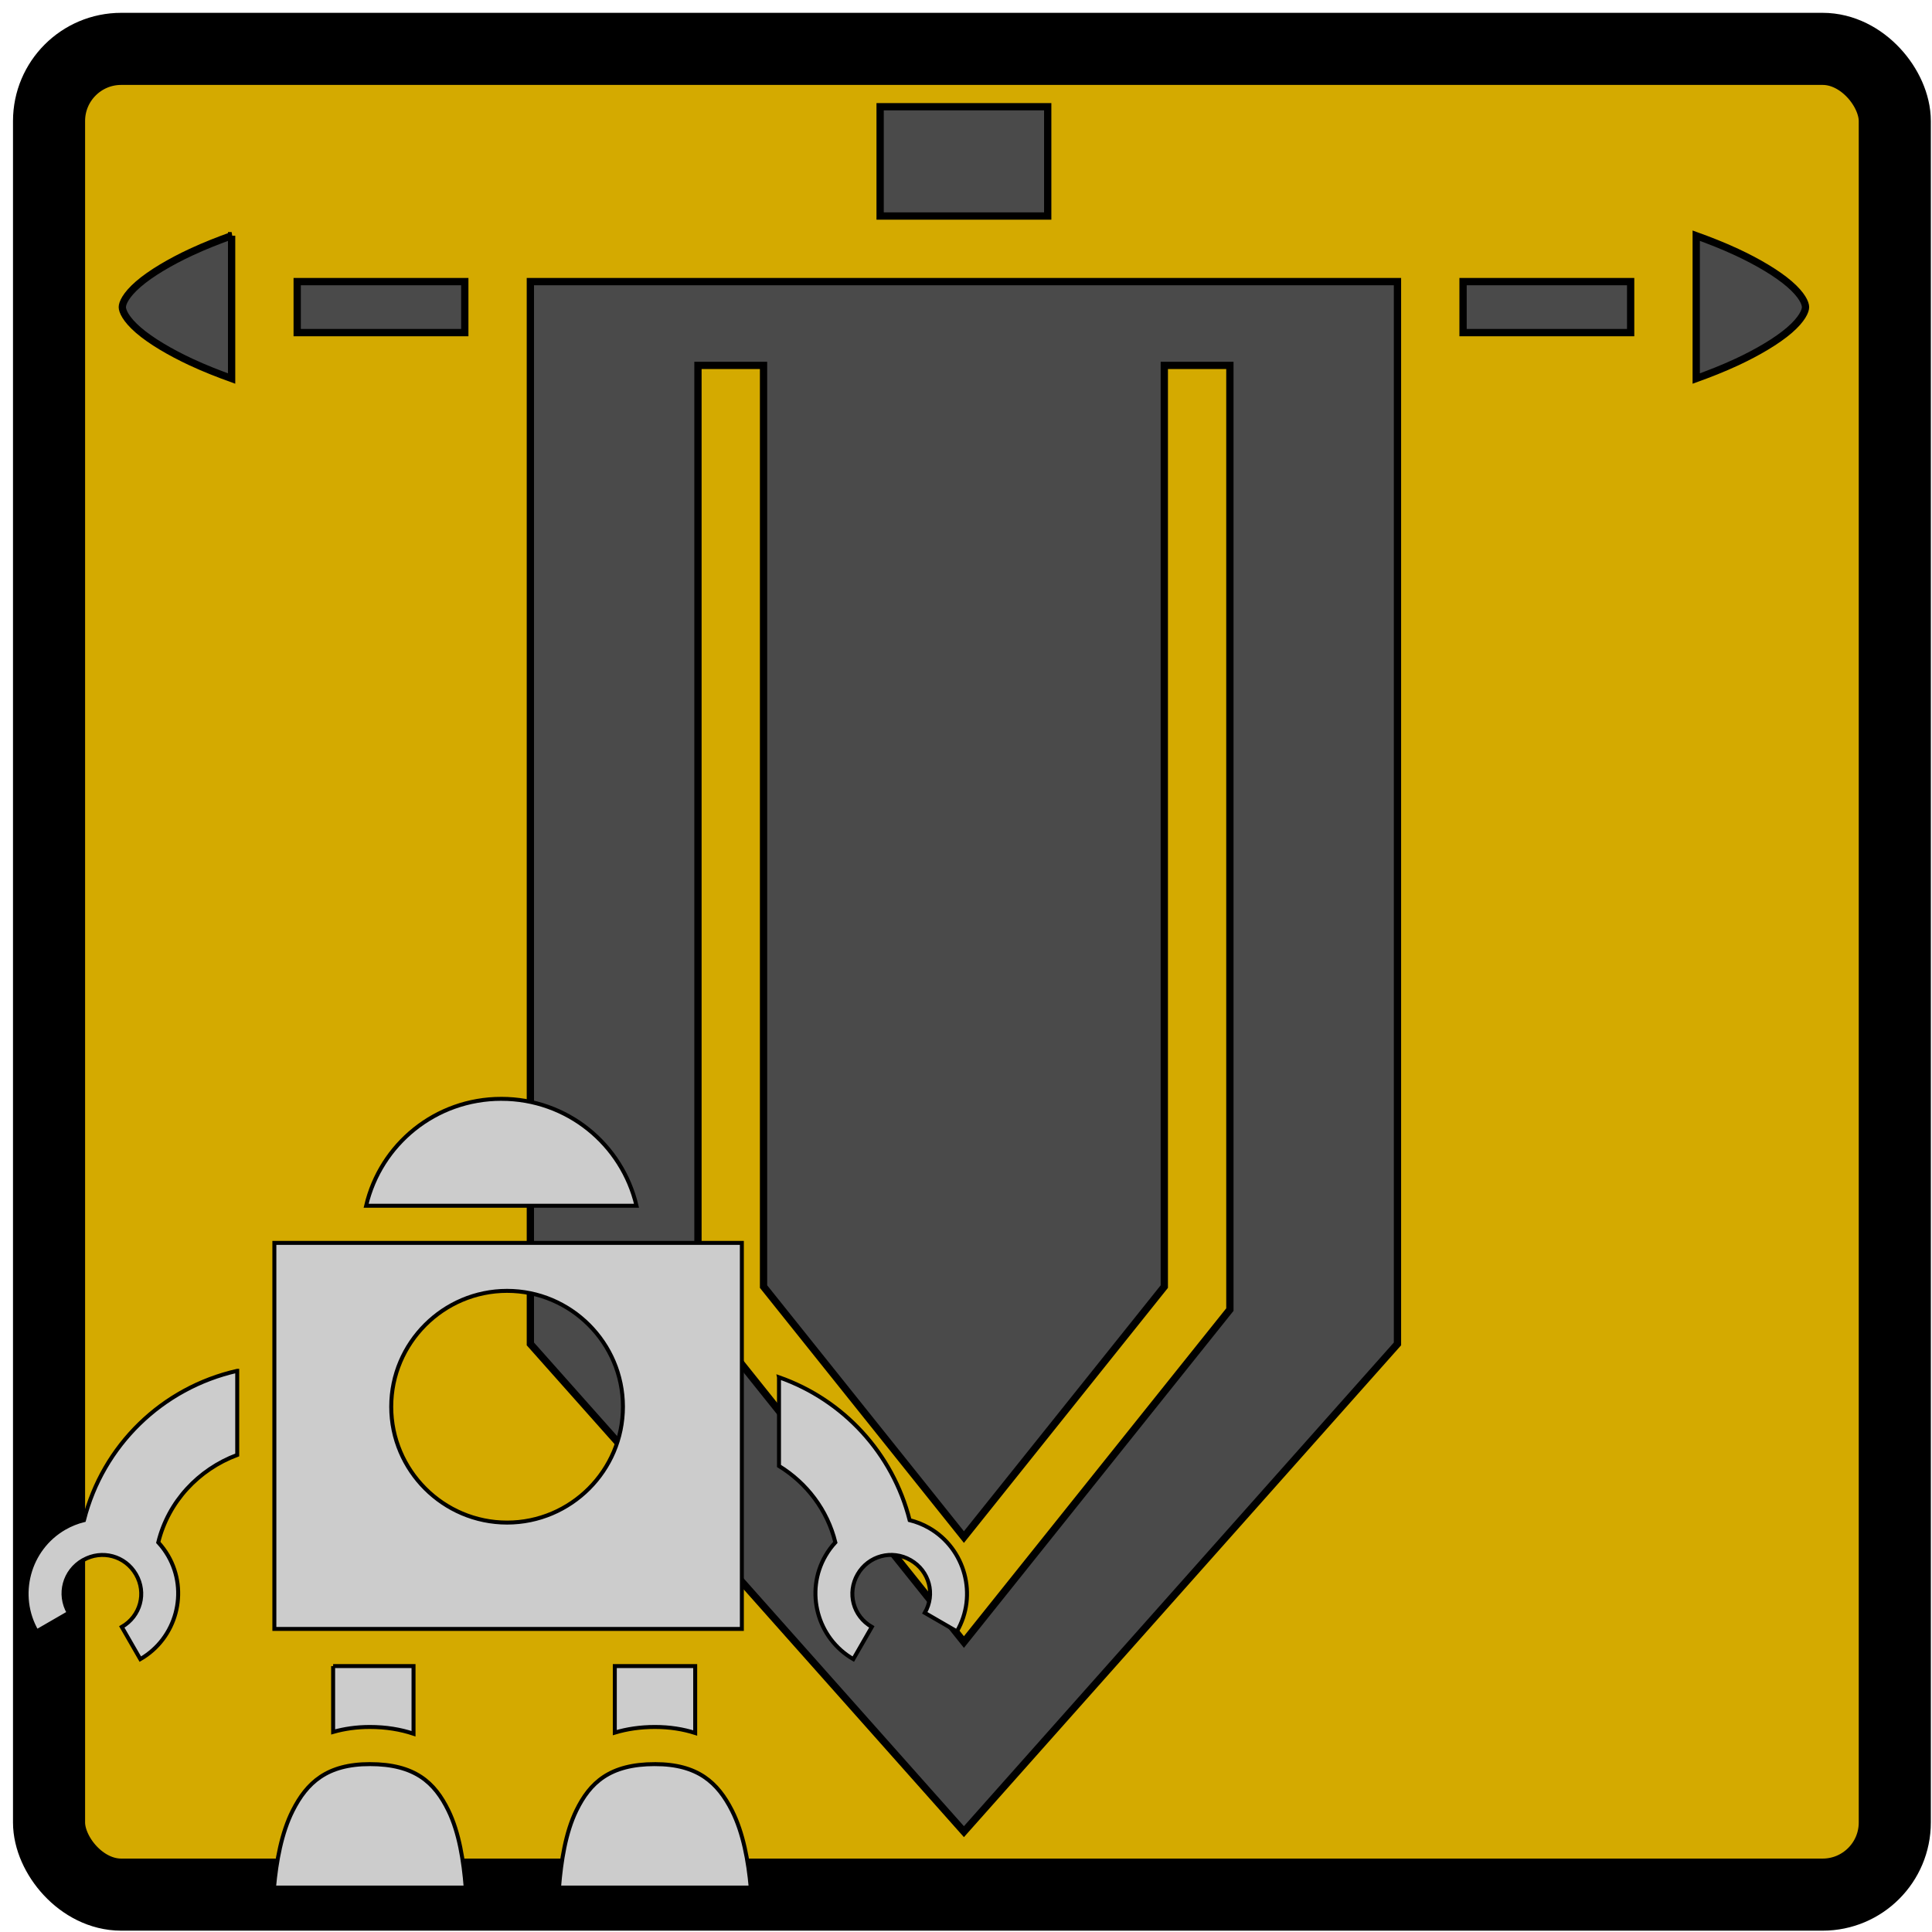 <?xml version="1.0" encoding="UTF-8" standalone="no"?>
<!-- Created with Inkscape (http://www.inkscape.org/) -->

<svg
   xmlns:dc="http://purl.org/dc/elements/1.1/"
   xmlns:cc="http://creativecommons.org/ns#"
   xmlns:rdf="http://www.w3.org/1999/02/22-rdf-syntax-ns#"
   xmlns:svg="http://www.w3.org/2000/svg"
   xmlns="http://www.w3.org/2000/svg"
   xmlns:sodipodi="http://sodipodi.sourceforge.net/DTD/sodipodi-0.dtd"
   xmlns:inkscape="http://www.inkscape.org/namespaces/inkscape"
   width="512"
   height="512"
   viewBox="0 0 135.467 135.467"
   version="1.1"
   id="svg8"
   inkscape:export-filename="C:\projects\tapestry-automa\src\assets\images\logo.png"
   inkscape:export-xdpi="96.000008"
   inkscape:export-ydpi="96.000008"
   inkscape:version="0.92.1 r15371"
   sodipodi:docname="logo.svg">
  <defs
     id="defs2">
    <filter
       y="-1"
       x="-1"
       width="3"
       height="3"
       id="shadow-1">
      <feFlood
         id="feFlood4485"
         result="flood"
         flood-color="rgba(74, 74, 74, 1)" />
      <feComposite
         id="feComposite4487"
         result="composite"
         operator="atop"
         in2="SourceGraphic"
         in="flood" />
      <feGaussianBlur
         id="feGaussianBlur4489"
         result="blur"
         stdDeviation="4"
         in="composite" />
      <feOffset
         id="feOffset4491"
         result="offset"
         dy="0"
         dx="0" />
      <feComposite
         id="feComposite4493"
         operator="over"
         in2="offset"
         in="SourceGraphic" />
    </filter>
    <filter
       y="-100%"
       x="-100%"
       width="300%"
       height="300%"
       id="shadow-1-6">
      <feFlood
         id="feFlood4527"
         result="flood"
         flood-color="rgba(74, 74, 74, 1)" />
      <feComposite
         id="feComposite4529"
         result="composite"
         operator="atop"
         in2="SourceGraphic"
         in="flood" />
      <feGaussianBlur
         id="feGaussianBlur4531"
         result="blur"
         stdDeviation="4"
         in="composite" />
      <feOffset
         id="feOffset4533"
         result="offset"
         dy="0"
         dx="0" />
      <feComposite
         id="feComposite4535"
         operator="over"
         in2="offset"
         in="SourceGraphic" />
    </filter>
  </defs>
  <sodipodi:namedview
     id="base"
     pagecolor="#ffffff"
     bordercolor="#666666"
     borderopacity="1.0"
     inkscape:pageopacity="0.0"
     inkscape:pageshadow="2"
     inkscape:zoom="0.7"
     inkscape:cx="346.59125"
     inkscape:cy="413.20657"
     inkscape:document-units="px"
     inkscape:current-layer="g4519"
     showgrid="false"
     units="px"
     fit-margin-top="0"
     fit-margin-left="0"
     fit-margin-right="0"
     fit-margin-bottom="0"
     inkscape:window-width="1920"
     inkscape:window-height="1017"
     inkscape:window-x="-8"
     inkscape:window-y="-8"
     inkscape:window-maximized="1" />
  <g
     inkscape:label="Layer 1"
     inkscape:groupmode="layer"
     id="layer1"
     transform="translate(85.838,-250.027)">
    <rect
       style="opacity:1;vector-effect:none;fill:#d4aa00;fill-opacity:1;fill-rule:evenodd;stroke:#000000;stroke-width:5.055;stroke-miterlimit:4;stroke-dasharray:none;stroke-dashoffset:0;stroke-opacity:1"
       id="rect4525"
       width="129.419"
       height="129.419"
       x="-82.399"
       y="253.454"
       ry="5.059" />
    <g
       id="g4519"
       transform="matrix(0.265,0,0,0.265,-85.423,250.43)">
      <path
         id="path4498"
         fill="transparent"
         d="M 0,0 H 512 V 512 H 0 Z"
         inkscape:connector-curvature="0"
         style="fill-opacity:0" />
      <g
         id="g4502"
         class=""
         transform="matrix(0.964,0,0,0.964,6.698,2.619)">
        <path
           id="path4500"
           d="M 279,25 V 55 H 233 V 25 Z m 178,35.396 c 3.485,1.262 7.267,2.717 11.195,4.55 5.553,2.589 10.945,5.739 14.409,8.742 3.463,3.002 4.396,5.248 4.396,6.312 0,1.063 -0.933,3.31 -4.396,6.313 -3.464,3.002 -8.856,6.152 -14.409,8.742 -3.928,1.832 -7.71,3.287 -11.195,4.549 z m -402,0 V 99.604 C 51.515,98.342 47.733,96.887 43.805,95.054 38.252,92.465 32.86,89.315 29.396,86.312 25.933,83.31 25,81.064 25,80 c 0,-1.063 0.933,-3.31 4.396,-6.313 3.464,-3.002 8.856,-6.152 14.409,-8.742 3.928,-1.832 7.71,-3.287 11.195,-4.549 z M 439,73 V 87 H 393 V 73 Z m -64,0 V 364.578 L 256,498.453 137,364.578 V 73 Z M 119,73 V 87 H 73 V 73 Z m 210,23 h -18 v 252.844 l -55,68.75 -55,-68.75 V 96 h -18 v 259.156 l 73,91.25 73,-91.25 z"
           inkscape:connector-curvature="0"
           style="fill:#4a4a4a;fill-opacity:1;stroke:#000000;stroke-width:2;stroke-opacity:1;filter:url(#shadow-1)" />
      </g>
      <g
         id="g4561"
         transform="matrix(0.526,0,0,0.526,-5.797,258.569)"
         style="fill:#cccccc">
        <path
           id="path4540"
           d="M 0,0 H 512 V 512 H 0 Z"
           inkscape:connector-curvature="0"
           style="fill:#cccccc;fill-opacity:0" />
        <g
           id="g4544"
           class=""
           style="fill:#cccccc">
          <path
             style="fill:#cccccc;fill-opacity:1;stroke:#000000;stroke-width:2;stroke-opacity:1;filter:url(#shadow-1-6)"
             id="path4542"
             d="m 260.22,58.28 c -33.15,0 -60.763,22.89 -68,53.782 h 136 c -7.24,-30.89 -34.85,-53.78 -68,-53.78 z M 146.06,130.75 V 324.938 H 381.22 V 130.75 Z m 117.063,24.125 c 32.075,0 58.28,26.207 58.28,58.28 0,32.075 -26.206,58.282 -58.28,58.282 -32.074,0 -58.28,-26.207 -58.28,-58.28 0,-32.076 26.206,-58.282 58.28,-58.282 z m -135.75,40.22 c -37.902,8.577 -67.593,37.596 -77.094,75.124 -3.368,0.833 -6.668,2.127 -9.81,3.936 -18.16,10.452 -24.47,33.907 -13.97,52.03 l 16.156,-9.342 c -5.428,-9.37 -2.296,-21.078 7.125,-26.5 l 0.157,-0.063 c 9.396,-5.302 21.1,-2.135 26.5,7.19 5.43,9.374 2.3,21.043 -7.124,26.467 l 9.312,16.188 c 18.16,-10.453 24.466,-33.905 13.97,-52.03 -1.42,-2.454 -3.09,-4.682 -4.94,-6.69 5.013,-20.46 20.205,-36.686 39.72,-44 v -42.31 z m 272.53,3.25 v 44.624 c 13.927,8.56 24.357,22.155 28.345,38.436 -1.848,2.007 -3.517,4.235 -4.938,6.688 -10.497,18.126 -4.19,41.578 13.97,52.03 l 9.312,-16.187 c -9.425,-5.424 -12.555,-17.093 -7.125,-26.468 5.427,-9.375 17.234,-12.55 26.655,-7.126 9.42,5.422 12.553,17.13 7.125,26.5 l 16.156,9.344 c 10.5,-18.125 4.19,-41.58 -13.97,-52.032 -3.142,-1.81 -6.442,-3.103 -9.81,-3.937 -8.527,-33.68 -33.33,-60.522 -65.72,-71.876 z m -224.28,145.28 v 33.125 c 5.605,-1.6 11.743,-2.5 18.438,-2.5 8.152,0 15.475,1.222 22,3.406 v -34.03 h -40.438 z m 141.688,0 v 33.47 c 6.063,-1.826 12.78,-2.845 20.187,-2.845 7.424,0 14.164,1.085 20.25,3.03 V 343.625 H 317.31 Z m -123.25,49.313 c -21.565,0 -31.638,9.323 -38.75,23.375 -5.676,11.21 -8.255,25.565 -9.438,38.718 h 96.438 c -1.052,-13.284 -3.285,-27.65 -8.75,-38.81 -6.833,-13.953 -16.734,-23.283 -39.5,-23.283 z m 143.437,0 c -22.766,0 -32.668,9.33 -39.5,23.28 -5.466,11.162 -7.698,25.528 -8.75,38.813 h 96.438 c -1.183,-13.152 -3.763,-27.506 -9.438,-38.717 -7.113,-14.052 -17.186,-23.375 -38.75,-23.375 z"
             inkscape:connector-curvature="0" />
        </g>
      </g>
    </g>
  </g>
</svg>
